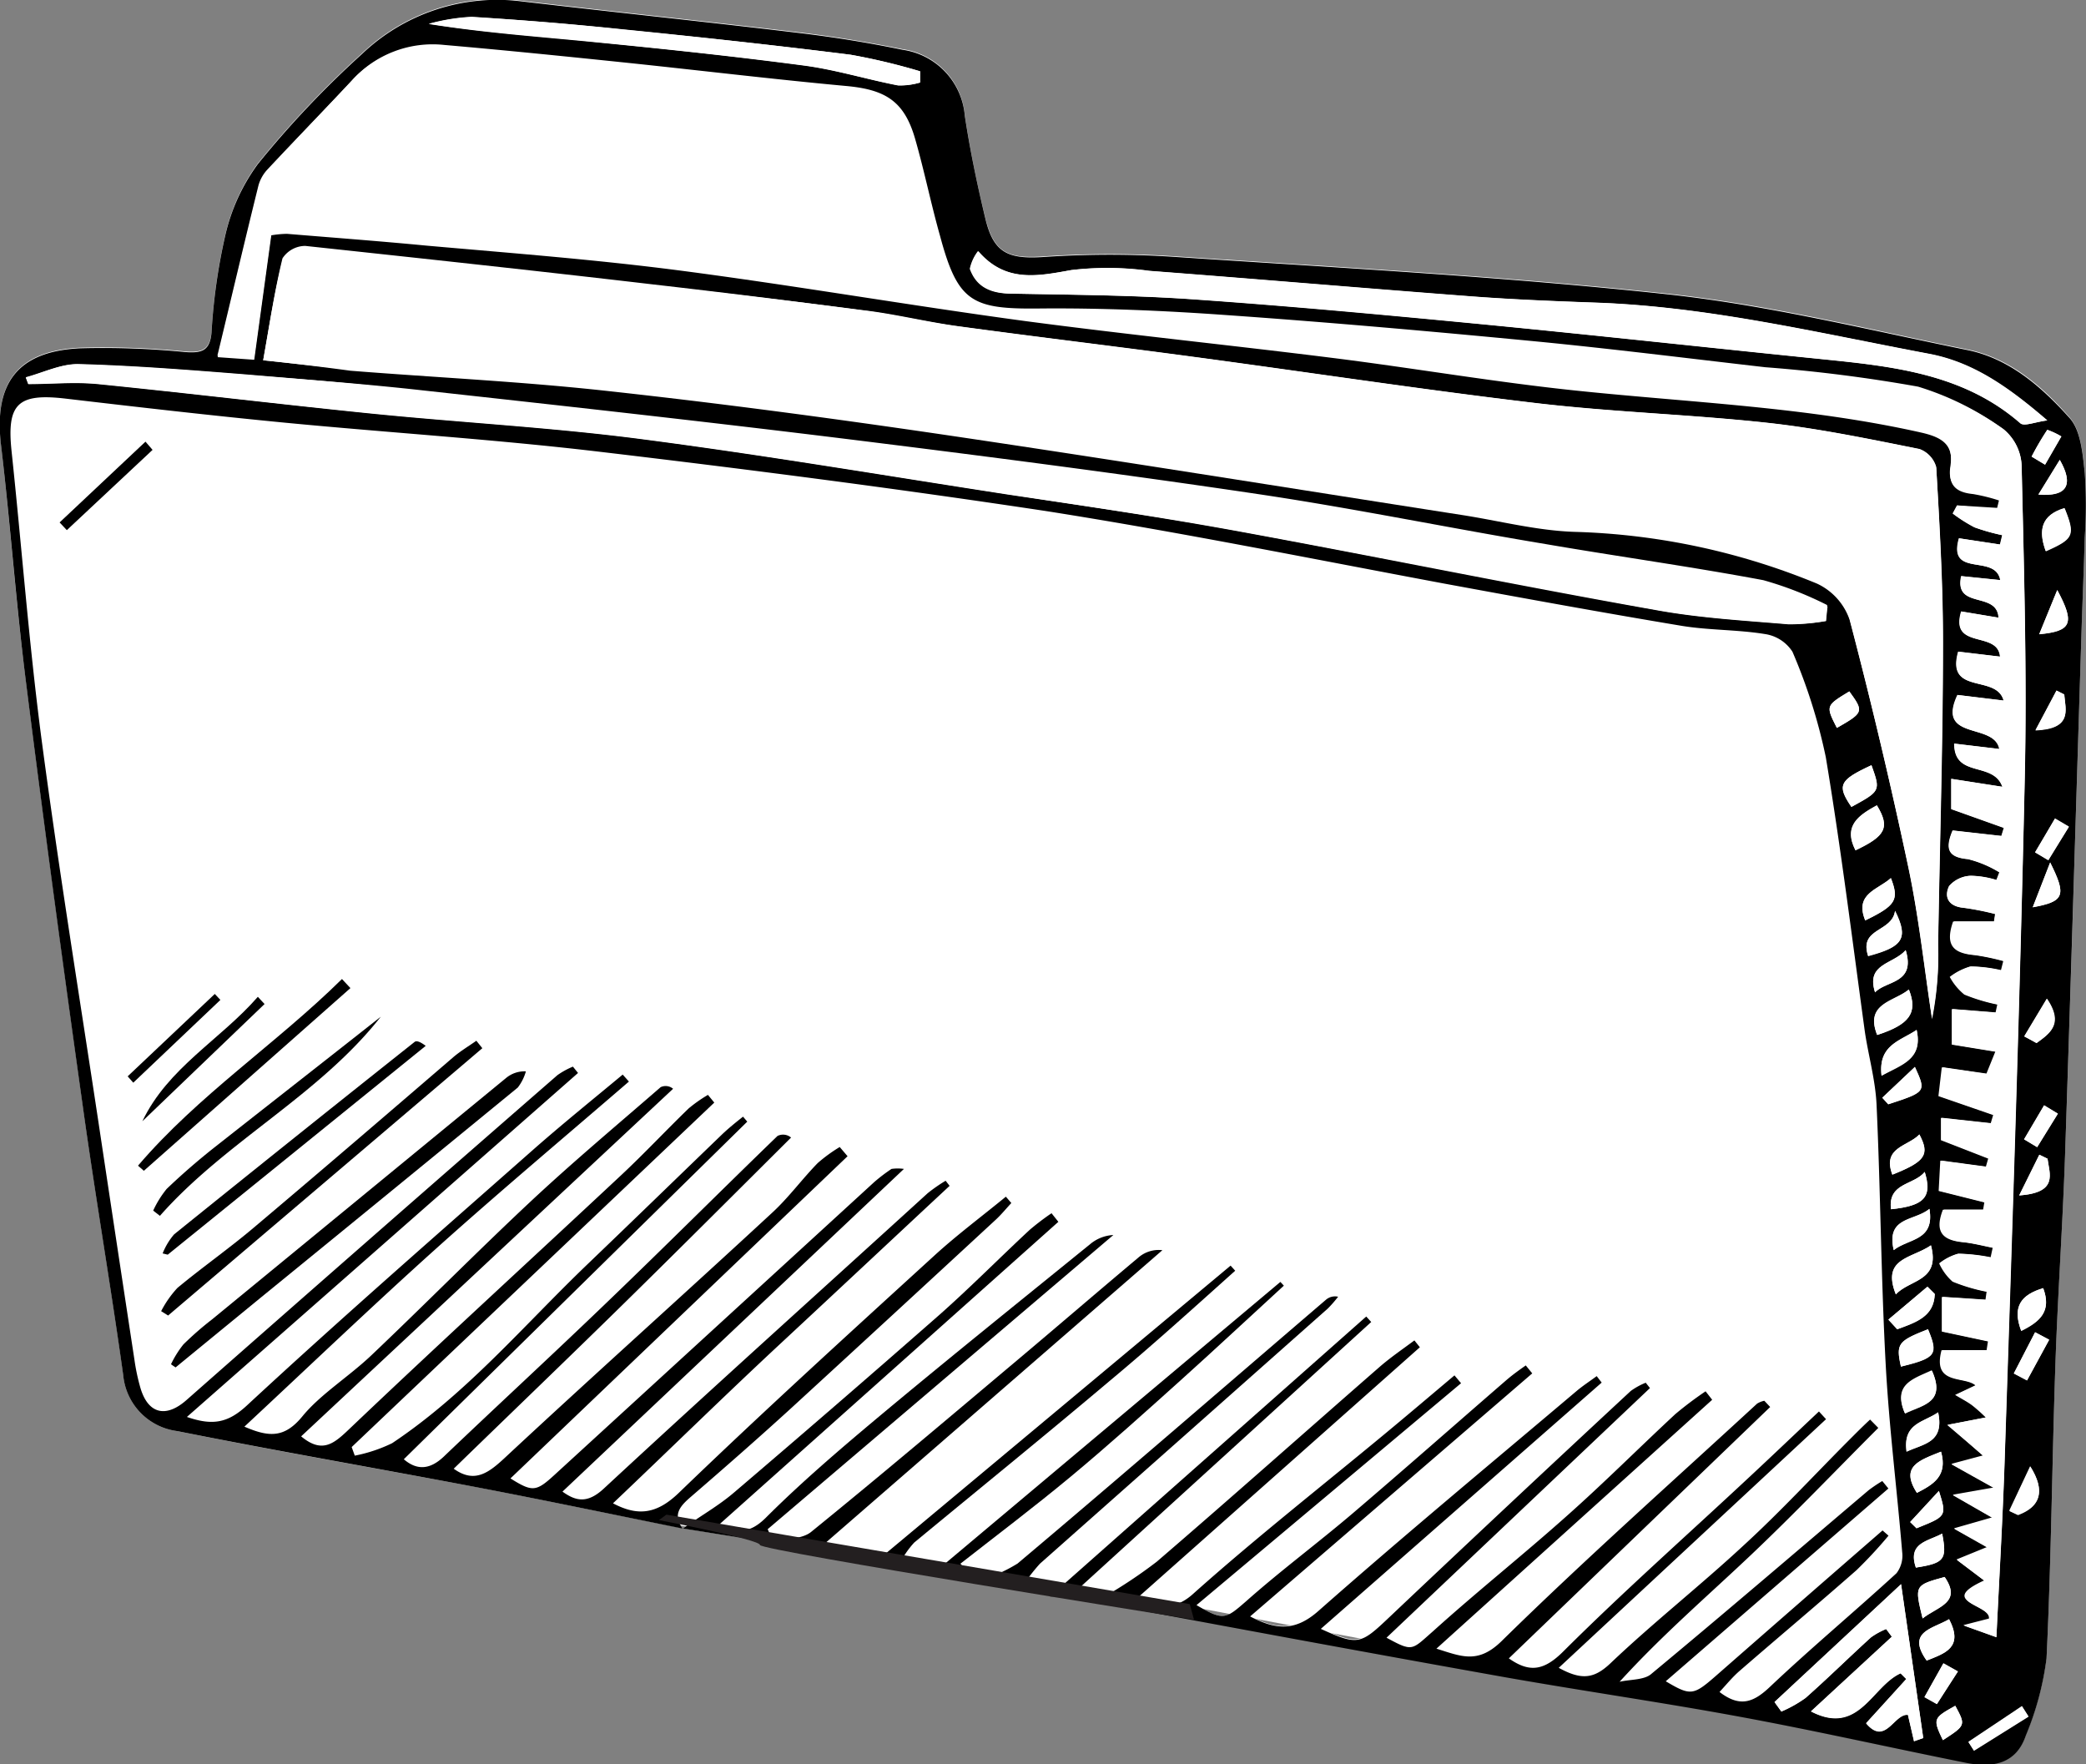 <svg id="folder" xmlns="http://www.w3.org/2000/svg" viewBox="0 0 167.63 141.76"><rect x="0" y="0" width="167.63" height="141.76" fill="#808080" stroke="none"/><defs><style>.cls-1{fill:#fff;}.cls-2{fill:#231f20;}</style></defs><title>CC_comodicons_big_incidentfolder</title><path class="cls-1" d="M29.88,75.42l2.94-.52,42.07,3.71,50.79,7.49,7.19,0.95,42,7.43L177.48,105,182,134s-0.52,10.74-.44,11.13,2.33,25.58,2,25.64,1.94,12.53,1.94,12.53l-1.12.82-7.57-1.78-28.33-5.2-23-4.33-27.8-4.15L83.6,166.13,73,163.79,63.91,162,56,160.56l-9.48-1.74-5.43-1.49-1.22-1.92-5.21-31.27L29.88,87.08,29.19,76.63Z" transform="translate(-28.74 -43.51)"/><path class="cls-1" d="M107.17,170.6l3.6,0.51a15.77,15.77,0,0,1,1.53-2q11.55-10.27,23.13-20.5a9.53,9.53,0,0,0,.83-0.95,1.12,1.12,0,0,0-.95.22c-8.26,7.08-16.5,14.19-24.81,21.22a12.74,12.74,0,0,1-3.37,1.46l-1.21-1.45c2.87-2.26,5.94-4.56,8.87-7s5.91-5.12,8.82-7.73,5.54-5.07,8.3-7.61l-0.28-.3-27.76,23.32Zm-23.56-4.28,10.81,1.73,27.72-24.14a2.49,2.49,0,0,0-1.94.6c-3.22,2.7-6.4,5.45-9.62,8.15-5.53,4.66-11.05,9.33-16.67,13.89-0.74.6-2,.54-3.06,0.78l-0.43-1,27.77-23.67a3.15,3.15,0,0,0-1.86.73c-5.52,4.48-11.06,8.93-16.52,13.48-3.28,2.74-6.53,5.54-9.58,8.54-1.25,1.23-2.21,1.21-3.7.5l27.24-24.28-0.55-.69a20.77,20.77,0,0,0-1.76,1.34c-2.44,2.28-4.78,4.66-7.29,6.86Q96,156.4,87.73,163.44c-1.28,1.09-2.75,1.94-4.13,2.91-0.86-1.15-.17-1.84.69-2.58,2.69-2.33,5.36-4.67,8-7.07q8.27-7.56,16.49-15.19c0.44-.41.82-0.88,1.23-1.32l-0.44-.51c-1.91,1.56-3.9,3-5.72,4.71C96.94,150.69,90,157,83.27,163.47c-1.78,1.71-3.28,1.91-5.3.85,4.58-4.34,9.07-8.62,13.59-12.87s9-8.42,13.54-12.63l-0.32-.41a12.88,12.88,0,0,0-1.44,1c-8.7,7.88-17.42,15.75-26,23.71-1.34,1.23-2.29,1-3.35.27l27.46-25.94a3.53,3.53,0,0,0-1,0A13.78,13.78,0,0,0,99,138.49Q86.19,150.23,73.35,162c-1.53,1.4-1.8,1.45-3.59.33l27.12-25.88-0.63-.74A12.27,12.27,0,0,0,94.49,137c-1.26,1.3-2.34,2.79-3.67,4-7.1,6.54-14.28,13-21.34,19.56-1.38,1.29-2.53,2.22-4.24,1,4.63-4.48,9.22-8.9,13.77-13.37s8.89-8.82,13.34-13.24a1,1,0,0,0-1.09-.13c-4.52,4.4-9,8.84-13.54,13.21-4.39,4.22-8.87,8.34-13.26,12.54-1.18,1.12-2.22,1.09-3.23.23l27.6-27.13-0.34-.4c-0.57.49-1.18,0.94-1.72,1.46-3.6,3.46-7.18,6.95-10.79,10.41-5.12,4.91-9.71,10.41-15.69,14.37a12.15,12.15,0,0,1-3,1L57,159.79,86.14,132.1l-0.51-.62a11.6,11.6,0,0,0-1.54,1.08c-1.82,1.77-3.56,3.63-5.42,5.36-7.21,6.74-14.49,13.4-21.64,20.2-1.32,1.25-2.29,2.31-4.09.8L82.83,131a0.93,0.93,0,0,0-1-.13c-3.49,3-7,6-10.43,9.17-4.34,4.05-8.51,8.29-12.82,12.38-1.79,1.7-4,3-5.53,4.89s-2.69,1.72-4.67.84c5.25-4.89,10.26-9.69,15.42-14.32s10.31-8.95,15.48-13.41l-0.5-.56c-2.43,2-4.91,4-7.29,6.12-7.67,6.77-15.38,13.5-22.89,20.45-1.55,1.44-2.78,1.65-4.84.94l31.47-27.64-0.41-.51a6.39,6.39,0,0,0-1.24.68q-14.92,13-29.8,26.1c-1.63,1.43-3.07,1.17-3.7-.91a16.51,16.51,0,0,1-.5-2.34q-1.47-9.64-2.92-19.28c-1.53-10.18-3.2-20.34-4.54-30.54-1-7.69-1.59-15.44-2.41-23.16-0.4-3.79.49-4.67,4.33-4.23,5.89,0.68,11.79,1.36,17.69,1.94,8.43,0.82,16.9,1.34,25.31,2.34,11.94,1.42,23.87,3,35.74,4.83,10.73,1.68,21.37,3.89,32.06,5.84,6.34,1.16,12.68,2.32,19,3.38,2.21,0.37,4.48.31,6.69,0.66a3.17,3.17,0,0,1,2.21,1.42,44.16,44.16,0,0,1,2.68,8.47c1.22,7.29,2.09,14.63,3.13,22,0.28,2,.86,3.95.95,5.94,0.31,6.93.36,13.87,0.73,20.79,0.27,5.06.91,10.1,1.33,15.16a2.32,2.32,0,0,1-.46,1.69c-3.36,3.07-6.86,6-10.17,9.13-1.3,1.23-2.39,1.69-4.05.41,0.54-.58,1-1.19,1.61-1.69,3.13-2.71,6.3-5.37,9.4-8.1a35.88,35.88,0,0,0,2.57-2.77L180,166.5q-6.71,5.85-13.42,11.71c-1.77,1.55-2,1.6-4,.41l17.84-15.49-0.49-.6a11.79,11.79,0,0,0-1.1.74c-5.81,4.92-11.59,9.88-17.45,14.75-0.61.51-1.7,0.44-2.56,0.64,3.44-3.78,7.11-6.92,10.61-10.24s6.79-6.76,10.18-10.16l-0.66-.67c-0.51.5-1,1-1.53,1.49-2.86,2.87-5.64,5.84-8.61,8.6-3.5,3.25-7.27,6.21-10.73,9.5-1.31,1.25-2.33,1.32-4.15.36l21.46-19.92-0.57-.62c-1.85,1.75-3.7,3.51-5.57,5.25-5,4.64-10.11,9.17-14.94,14-1.58,1.57-2.75,1.75-4.41.59l21-20.2-0.47-.5a1.8,1.8,0,0,0-.58.23c-6.87,6.33-13.87,12.54-20.53,19.08-1.91,1.87-3.29,1.24-5.24.61l22.16-20-0.53-.68a29.09,29.09,0,0,0-2.43,1.83c-2.93,2.71-5.76,5.54-8.74,8.2-3.52,3.14-7.21,6.08-10.72,9.24-1.73,1.56-1.61,1.69-3.75.53L161.32,155l-0.34-.43a5.58,5.58,0,0,0-1.2.66q-9.71,9.06-19.39,18.17c-2.33,2.21-2.53,2.3-5.52.95l22.57-19.78-0.4-.52c-0.54.4-1.11,0.77-1.62,1.2-6.93,5.86-13.92,11.64-20.72,17.65-1.9,1.68-3.45,1.54-5.51.46l22.67-19.49-0.52-.64c-0.53.39-1.08,0.76-1.57,1.19-4.11,3.56-8.19,7.17-12.33,10.69-2.82,2.4-5.8,4.61-8.56,7.06-1.61,1.43-1.77,1.61-4,.32l21.26-17.83-0.53-.63c-1.86,1.56-3.7,3.13-5.57,4.68-5.14,4.26-10.42,8.37-15.38,12.83-1.77,1.59-3.07.86-4.83,0.64l23-20.41-0.44-.55c-0.95.72-1.94,1.38-2.83,2.16-6,5.2-11.88,10.46-17.87,15.62a38.68,38.68,0,0,1-4.25,2.8l-2.35-.38,23.83-21.71-0.4-.44L113.1,171.81h4.38a4.56,4.56,0,0,0,1.3.76c10.31,1.92,20.61,3.83,30.93,5.67,6.31,1.12,12.67,2,19,3.2,6,1.12,12,2.47,18.05,3.68,2.08,0.42,4,.12,4.78-2.21a23.82,23.82,0,0,0,1.66-6.2c0.38-7.85.44-15.72,0.71-23.57,0.19-5.65.59-11.29,0.78-16.93,0.48-14,.88-28,1.32-42,0.08-2.53.19-5.06,0.26-7.59a38,38,0,0,0,0-5.16c-0.17-1.52-.31-3.37-1.22-4.41-2.2-2.5-4.81-4.77-8.21-5.46-8-1.63-16-3.61-24.11-4.48-13.12-1.42-26.32-2.12-39.49-3a78.75,78.75,0,0,0-10.62,0c-2.85.2-4-.26-4.69-3.06s-1.24-5.51-1.66-8.3a5.84,5.84,0,0,0-5-5.29c-2.69-.55-5.42-1-8.15-1.33-7.49-.9-15-1.68-22.48-2.56a15.72,15.72,0,0,0-12.8,4.22,78.92,78.92,0,0,0-8.37,8.84,15.53,15.53,0,0,0-2.64,5.8,47.19,47.19,0,0,0-1.09,7.72c-0.13,1.51-.79,1.7-2.12,1.6a66.93,66.93,0,0,0-8.47-.3c-5,.25-6.91,2.81-6.33,7.76,0.74,6.34,1.19,12.71,2,19,1.44,11.43,3,22.85,4.59,34.27,1,7.17,2.23,14.3,3.23,21.47A5,5,0,0,0,43,158.51c8,1.61,16.06,3,24.08,4.51C72.58,164.07,78.09,165.23,83.61,166.32ZM42.48,153.14l0.37,0.25,6.82-5.59Q60,139.36,70.31,130.89a3.8,3.8,0,0,0,.65-1.3,2.32,2.32,0,0,0-1.59.54l-23.63,19.4a25.71,25.71,0,0,0-2.29,2A8.13,8.13,0,0,0,42.48,153.14ZM128,145.62l-0.41-.44L99.13,169l2.52,0.52-0.46-.49a7.2,7.2,0,0,1,1.06-1.49c5.23-4.36,10.51-8.65,15.72-13C121.38,151.58,124.68,148.57,128,145.62ZM67.5,127.74L67,127.13c-0.61.43-1.26,0.82-1.83,1.3C59.88,133,54.62,137.51,49.31,142c-2,1.73-4.25,3.27-6.32,5a8.38,8.38,0,0,0-1.3,1.9l0.56,0.35ZM41.81,144.23l0.4,0.1L63,127.56c-0.52-.39-0.76-0.42-0.9-0.31Q52.38,135,42.74,142.71A5.36,5.36,0,0,0,41.81,144.23Zm17.53-19c-4.48,3.53-9,7-13.43,10.58-1.31,1-2.57,2.13-3.78,3.29a8.12,8.12,0,0,0-1.08,1.74l0.54,0.42C46.9,135.21,54.32,131.56,59.34,125.21Zm-19.51,12,0.47,0.4,16.6-14.72-0.68-.73C51,127.38,44.69,131.51,39.83,137.18Zm0.34-3.57L50,124.19l-0.58-.57C46.45,127.06,42.24,129.3,40.18,133.61ZM33.53,85.49l0.61,0.62L41,79.66,40.43,79ZM39,130l0.46,0.51,7-6.65L46,123.4Z" transform="translate(-28.74 -43.51)"/><path d="M117.47,171.82A38.26,38.26,0,0,0,121.7,169c6-5.16,11.91-10.42,17.87-15.62,0.89-.78,1.88-1.45,2.83-2.16l0.44,0.55-23,20.41c1.76,0.22,3.05,1,4.83-.64,5-4.46,10.24-8.57,15.38-12.83,1.87-1.55,3.72-3.12,5.57-4.68l0.53,0.63-21.26,17.83c2.19,1.29,2.35,1.11,4-.32,2.76-2.45,5.74-4.66,8.56-7.06,4.14-3.53,8.22-7.13,12.33-10.69,0.5-.43,1-0.79,1.57-1.19l0.52,0.64L129.2,173.4c2.06,1.08,3.61,1.23,5.51-.46,6.8-6,13.79-11.79,20.72-17.65,0.51-.43,1.08-0.8,1.62-1.2l0.4,0.52L134.88,174.4c3,1.36,3.19,1.26,5.52-.95q9.65-9.13,19.39-18.17a5.58,5.58,0,0,1,1.2-.66l0.34,0.43-21.17,20.06c2.14,1.16,2,1,3.75-.53,3.5-3.16,7.2-6.1,10.72-9.24,3-2.66,5.81-5.48,8.74-8.2a29.09,29.09,0,0,1,2.43-1.83l0.53,0.68-22.16,20c2,0.62,3.33,1.26,5.24-.61,6.66-6.54,13.66-12.75,20.53-19.08a1.8,1.8,0,0,1,.58-0.23l0.47,0.5-21,20.2c1.66,1.17,2.83,1,4.41-.59,4.83-4.81,9.94-9.33,14.94-14,1.87-1.74,3.71-3.5,5.57-5.25l0.57,0.62L154,177.53c1.82,1,2.83.89,4.15-.36,3.46-3.29,7.23-6.25,10.73-9.5,3-2.75,5.74-5.73,8.61-8.6,0.5-.5,1-1,1.53-1.49l0.66,0.67c-3.39,3.39-6.7,6.86-10.18,10.16s-7.17,6.46-10.61,10.24c0.87-.2,2-0.13,2.56-0.64,5.86-4.86,11.64-9.82,17.45-14.75a11.79,11.79,0,0,1,1.1-.74l0.49,0.6L162.6,178.61c2,1.19,2.22,1.14,4-.41q6.7-5.87,13.42-11.71l0.48,0.42a35.88,35.88,0,0,1-2.57,2.77c-3.1,2.73-6.28,5.39-9.4,8.1-0.58.5-1.07,1.11-1.61,1.69,1.66,1.28,2.75.82,4.05-.41,3.31-3.13,6.81-6.05,10.17-9.13a2.32,2.32,0,0,0,.46-1.69c-0.42-5.06-1.06-10.1-1.33-15.16-0.37-6.92-.41-13.86-0.73-20.79-0.09-2-.67-4-0.95-5.94-1-7.32-1.91-14.66-3.13-22a44.16,44.16,0,0,0-2.68-8.47,3.17,3.17,0,0,0-2.21-1.42c-2.21-.36-4.49-0.3-6.69-0.66-6.36-1.06-12.7-2.22-19-3.38-10.69-2-21.33-4.15-32.06-5.84C100.9,82.78,89,81.24,77,79.82c-8.41-1-16.87-1.53-25.31-2.34-5.9-.57-11.8-1.25-17.69-1.94-3.84-.45-4.73.43-4.33,4.23,0.82,7.72,1.4,15.47,2.41,23.16,1.35,10.2,3,20.36,4.54,30.54q1.45,9.64,2.92,19.28a16.51,16.51,0,0,0,.5,2.34c0.64,2.08,2.08,2.35,3.7.91q14.86-13.09,29.8-26.1a6.39,6.39,0,0,1,1.24-.68l0.41,0.51L43.76,157.37c2.06,0.71,3.29.5,4.84-.94,7.5-6.95,15.22-13.68,22.89-20.45,2.38-2.1,4.85-4.09,7.29-6.12l0.5,0.56c-5.17,4.46-10.4,8.85-15.48,13.41s-10.17,9.43-15.42,14.32c2,0.87,3.24.91,4.67-.84s3.74-3.19,5.53-4.89c4.31-4.09,8.48-8.32,12.82-12.38,3.38-3.16,6.93-6.13,10.43-9.17a0.93,0.93,0,0,1,1,.13L52.94,158.93c1.81,1.51,2.77.45,4.09-.8,7.15-6.8,14.43-13.46,21.64-20.2,1.85-1.73,3.59-3.59,5.42-5.36a11.6,11.6,0,0,1,1.54-1.08l0.51,0.62L57,159.79l0.25,0.69a12.15,12.15,0,0,0,3-1c6-4,10.57-9.46,15.69-14.37,3.61-3.46,7.19-6.94,10.79-10.41,0.54-.52,1.14-1,1.72-1.46l0.34,0.4-27.6,27.13c1,0.86,2.05.9,3.23-.23,4.4-4.2,8.88-8.32,13.26-12.54,4.55-4.37,9-8.82,13.54-13.21a1,1,0,0,1,1.09.13c-4.44,4.42-8.87,8.85-13.34,13.24s-9.15,8.88-13.77,13.37c1.71,1.23,2.86.3,4.24-1,7.06-6.57,14.25-13,21.34-19.56,1.33-1.22,2.41-2.71,3.67-4a12.27,12.27,0,0,1,1.77-1.29l0.63,0.74L69.76,162.31c1.79,1.12,2.07,1.07,3.59-.33Q86.19,150.22,99,138.49a13.78,13.78,0,0,1,1.38-1.05,3.53,3.53,0,0,1,1,0L73.94,163.37c1.06,0.76,2,1,3.35-.27,8.63-8,17.35-15.83,26-23.71a12.88,12.88,0,0,1,1.44-1l0.32,0.41c-4.52,4.21-9,8.41-13.54,12.63S82.54,160,78,164.31c2,1.06,3.52.87,5.3-.85C90,157,96.94,150.69,103.85,144.38c1.82-1.66,3.81-3.14,5.72-4.71l0.44,0.51c-0.41.44-.79,0.91-1.23,1.32q-8.23,7.61-16.49,15.19c-2.63,2.4-5.3,4.74-8,7.07-0.86.74-1.54,1.43-.69,2.58h0c-5.52-1.11-11-2.26-16.55-3.32C59,161.49,51,160.11,43,158.51A5,5,0,0,1,38.64,154c-1-7.17-2.23-14.3-3.23-21.47-1.6-11.41-3.15-22.83-4.59-34.27-0.8-6.33-1.25-12.7-2-19-0.58-4.94,1.31-7.51,6.33-7.76a66.93,66.93,0,0,1,8.47.3c1.33,0.1,2-.09,2.12-1.6a47.19,47.19,0,0,1,1.09-7.72,15.53,15.53,0,0,1,2.64-5.8,78.92,78.92,0,0,1,8.37-8.84,15.72,15.72,0,0,1,12.8-4.22c7.49,0.88,15,1.66,22.48,2.56,2.73,0.33,5.45.77,8.15,1.33a5.84,5.84,0,0,1,5,5.29c0.42,2.79,1,5.56,1.66,8.3s1.83,3.25,4.69,3.06a78.75,78.75,0,0,1,10.62,0c13.17,0.88,26.37,1.58,39.49,3,8.11,0.88,16.1,2.85,24.11,4.48,3.4,0.69,6,3,8.21,5.46,0.91,1,1.05,2.89,1.22,4.41a38,38,0,0,1,0,5.16c-0.07,2.53-.18,5.06-0.26,7.59-0.44,14-.85,28-1.32,42-0.19,5.65-.59,11.29-0.78,16.93-0.27,7.86-.33,15.72-0.71,23.57a23.82,23.82,0,0,1-1.66,6.2c-0.78,2.32-2.7,2.62-4.78,2.21-6-1.2-12-2.56-18.05-3.68-6.3-1.17-12.66-2.08-19-3.2-10.32-1.84-20.63-3.75-30.93-5.67a4.56,4.56,0,0,1-1.3-.76h0Zm71.7,3.25c0.23-5,.51-9.65.66-14.36,0.58-18.2,1.21-36.4,1.61-54.6,0.19-8.41-.06-16.82-0.25-25.23A4,4,0,0,0,189.74,78a23.2,23.2,0,0,0-6.92-3.33,122.3,122.3,0,0,0-12.27-1.56c-6.19-.71-12.38-1.5-18.58-2.09-8.23-.79-16.47-1.51-24.71-2.1-5-.36-10.09-0.58-15.13-0.53-5.38.06-6.49-.55-7.91-5.84-0.7-2.59-1.22-5.22-2-7.79-0.88-3-2.38-4-5.54-4.25-6-.55-11.89-1.27-17.84-1.89-4.82-.5-9.64-1-14.47-1.41A8.7,8.7,0,0,0,57,50c-2.23,2.38-4.52,4.72-6.75,7.11a3.09,3.09,0,0,0-.74,1.3c-1.11,4.48-2.17,9-3.3,13.68l2.94,0.21,1.37-10a8.24,8.24,0,0,1,1.26-.12c3.75,0.3,7.5.59,11.24,0.95,6.79,0.64,13.59,1.16,20.35,2,9.26,1.21,18.48,2.81,27.74,4.06,8.33,1.13,16.7,2,25,3,6.47,0.82,12.91,1.92,19.39,2.6,9.22,1,18.51,1.3,27.61,3.36,1.76,0.4,2.64,1,2.36,2.85-0.22,1.42.49,2,1.8,2.09a14.49,14.49,0,0,1,2.13.53l-0.17.7L186,84.12l-0.35.65a12.21,12.21,0,0,0,1.75,1.11,16.66,16.66,0,0,0,2.23.63l-0.18.75-3.3-.5c-0.92,3.23,2.92,1.2,3.32,3.36l-3.14-.32c-0.58,2.7,2.89,1.18,3,3.34l-3-.5c-0.93,3.11,2.94,1.5,3.12,3.63l-3.36-.4c-1,3.53,3.07,1.78,3.65,3.93l-3.71-.45c-1.73,3.71,2.95,2.18,3.36,4.34l-3.62-.43c0,2.8,3.13,1.39,3.87,3.47l-4.11-.64v2.44l4.23,1.51-0.2.65-3.92-.44c-0.64,1.53-.32,2.16,1.24,2.3a8.94,8.94,0,0,1,2.52,1.06l-0.24.62a7.53,7.53,0,0,0-2.06-.34,2.42,2.42,0,0,0-1.74.82c-0.44.92,0,1.64,1.16,1.75a22.21,22.21,0,0,1,2.54.5l-0.09.6h-3.28c-0.7,2,.12,2.56,1.73,2.7a18.47,18.47,0,0,1,2.3.48l-0.19.75a11.48,11.48,0,0,0-2.48-.31,4.91,4.91,0,0,0-1.63.83,4.74,4.74,0,0,0,1.17,1.42,14.54,14.54,0,0,0,2.65.8l-0.14.65-3.52-.28v2.85l3.5,0.57-0.72,1.78-3.58-.52-0.27,2.31,4.4,1.52-0.2.67-4-.44v1.79l3.8,1.48-0.19.66-3.66-.49-0.13,2.43,3.67,0.92-0.1.59h-3.23c-0.73,1.88.09,2.46,1.6,2.61,0.81,0.08,1.6.29,2.4,0.45l-0.17.78a14.89,14.89,0,0,0-2.64-.3,4.22,4.22,0,0,0-1.49.77,4.3,4.3,0,0,0,1.08,1.47,14.37,14.37,0,0,0,2.73.81l-0.09.65-3.51-.23v2.78l3.71,0.79-0.11.71h-3.62c-0.75,2.84,1.82,2.05,2.72,2.82l-1.63.77c0.47,0.29,1,.55,1.41.87a13.2,13.2,0,0,1,1.05.94l-3.1.6,2.88,2.45-2.54.68,3.4,1.9-3.29.58,3.17,1.82-3.07.88,2.66,1.5-2.45,1,2.21,1.69c-3.81,1.74.51,1.88,0.39,3.06l-2.06.53ZM49.89,72.46c2.58,0.27,4.8.54,7,.72,6.8,0.54,13.62.86,20.4,1.6,9,1,18,2.17,26.94,3.49,14,2.07,27.93,4.32,41.89,6.49,3.06,0.48,6.12,1.29,9.2,1.37a55,55,0,0,1,19.43,4.16,5,5,0,0,1,2.61,2.89q2.6,10,4.74,20c0.84,4,1.28,8.07,1.89,12.11a26.61,26.61,0,0,0,.49-6c0.13-8,.37-16,0.39-23.94,0-4.78-.27-9.56-0.54-14.34A2.18,2.18,0,0,0,183,79.59c-4-.8-8.07-1.65-12.15-2.1-6.2-.68-12.45-0.86-18.65-1.59-9.21-1.09-18.37-2.49-27.56-3.72-6.3-.85-12.62-1.6-18.92-2.46-2.57-.35-5.11-1-7.69-1.29-5.6-.73-11.22-1.39-16.83-2-9.29-1.07-18.59-2.12-27.9-3.09a2.2,2.2,0,0,0-1.83,1C50.81,66.86,50.42,69.5,49.89,72.46Zm125.58,21,0.13-1.21a28.24,28.24,0,0,0-5.13-2c-5.8-1.09-11.66-1.9-17.49-2.9-7.68-1.32-15.32-2.9-23-4-11-1.64-22.08-3.07-33.14-4.44-11.35-1.4-22.72-2.66-34.09-3.91C58,74.35,53.2,74,48.43,73.59,44,73.24,39.48,72.88,35,72.76c-1.38,0-2.78.68-4.18,1.06L31,74.35c1.87,0,3.75-.16,5.61,0,7.28,0.73,14.54,1.62,21.82,2.35s14.61,1.12,21.86,2.07c9.83,1.28,19.62,2.94,29.42,4.45,6.08,0.94,12.18,1.79,18.23,2.9,11.32,2.07,22.61,4.35,33.94,6.4,3.48,0.63,7,.83,10.57,1.13A16.58,16.58,0,0,0,175.47,93.41Zm17.8-16.13c-3.16-2.71-6-4.72-9.63-5.4-8.81-1.66-17.56-3.76-26.58-4.09-3.33-.12-6.66-0.25-10-0.5-8.67-.65-17.32-1.4-26-2.06a24.65,24.65,0,0,0-6.26-.06c-2.73.51-5.28,1-7.48-1.52a3.54,3.54,0,0,0-.65,1.41c0.57,1.6,1.86,2,3.45,2,4.85,0.09,9.71.12,14.55,0.46,7.73,0.54,15.46,1.26,23.18,2,9.09,0.88,18.16,1.88,27.25,2.8,5.71,0.58,11.4,1.15,16,5.17C191.43,77.78,192.26,77.42,193.27,77.29ZM182.55,183.43l0.74-.25-1.78-12.36-10.17,9.47,0.55,0.76a10.19,10.19,0,0,0,1.94-1.09c1.79-1.58,3.49-3.26,5.26-4.87a5.85,5.85,0,0,1,1.22-.67l0.46,0.62-6.5,6c3.86,2,4.88-2,7.2-3.06l0.46,0.46L178.7,182c1.55,1.84,2.24-.79,3.36-0.68ZM102.68,50.14V49.24a50.45,50.45,0,0,0-5.58-1.33c-6.11-.77-12.22-1.43-18.35-2.05-4-.41-8.06-0.74-12.1-1a15.84,15.84,0,0,0-3.45.56c4.6,0.73,9.08,1,13.54,1.48,5.54,0.55,11.08,1.13,16.6,1.86,2.55,0.34,5,1.11,7.57,1.6A5.6,5.6,0,0,0,102.68,50.14Zm81.23,93.44c-1.56,1.07-4,1-2.82,3.94C182.22,146.3,184.68,146.49,183.91,143.58Zm-4.33-16.91c2.61-.84,3.29-1.78,2.55-3.65C180.94,124,178.56,124.12,179.59,126.68Zm1.91,26.65c2.84-.7,3-1,2.18-3C181.25,151.27,181.09,151.49,181.5,153.33Zm-3.65-41.49c2.45-1.15,2.79-1.86,1.72-3.61C178.13,109,176.81,109.87,177.85,111.84Zm7.52,61.79c-1.31.77-3.44,1-1.8,3.32C185,176.37,186.56,175.91,185.37,173.63Zm-1.39-20c-1.47.69-3.15,1.1-2.17,3.42C183.24,156.41,185.11,156.22,184,153.68ZM179.13,105c-2.59,1.21-2.79,1.63-1.61,3.35C179.87,107.05,179.87,107.05,179.13,105Zm1.36,44.56,0.7,0.77c1.45-.53,3-1,3-2.82l-0.59-.59Zm-1.64-29.21c2.8-.75,3.28-1.4,2.17-3.63C180.79,118.44,178.11,118.05,178.86,120.32Zm12.56,6.45,1,0.52c1.07-.78,2.2-1.53.83-3.56Zm-11.47,3.16c1.62-.9,3.34-1.3,2.82-3.67C181.44,127.16,179.66,127.47,179.94,129.93Zm11.22,20.51c1.52-.75,2.46-1.58,1.77-3.43C191.15,147.55,190.43,148.5,191.16,150.44Zm2-62.66c2.24-1,2.37-1.28,1.5-3.45C192.77,84.9,192.53,86.13,193.13,87.78Zm-1.26,73.55-1.67,3.58,0.68,0.32C192.67,164.6,193.16,163.38,191.88,161.33ZM180.81,137.9c2.67-1.06,3-1.6,2.17-3.23C182.07,135.63,180,135.69,180.81,137.9Zm2.43,35.66c1.25-1,3.18-1.27,1.77-3.33C182.59,170.9,182.59,170.9,183.24,173.56Zm-2.54-32.88c2.7-.28,3.34-1,2.71-3C182.54,138.76,180.44,138.53,180.7,140.68Zm1.18-20.82c-1,1.18-3.21,1.06-2.46,3.39C180.31,122.29,182.7,122.57,181.88,119.86Zm-3.25-2.39c2.46-1.2,2.74-1.65,2.06-3.4C179.66,115,177.75,115.32,178.63,117.47Zm4.15,46c1.32-.67,2.49-1.35,1.94-3.31C183,160.86,181.4,161.32,182.78,163.47Zm9.83-69c2.62-.25,2.88-0.88,1.45-3.55Zm-8.82,46.17c-1.2,1-3.5.61-2.87,3.31C182.12,143,184.22,143.23,183.79,140.66ZM176.35,102c2.16-1.23,2.18-1.3,1-2.93C175.45,100.22,175.45,100.22,176.35,102Zm17.06,49.17-1.13-.6-1.71,3.31,1.06,0.56ZM184.49,157c-1.19.82-2.85,0.86-2.54,3.16C183.37,159.51,185,159.43,184.49,157Zm-1.79,12.47c2.29-.37,2.51-0.65,2.11-2.73C183.68,167.37,182,167.46,182.7,169.48ZM180,131.72l0.48,0.52c3.05-1,3.05-1,2.14-3Zm14.27-51.26-1.72,2.79C194.89,83.41,195.39,82.43,194.26,80.46Zm-2.52,101-0.52-.82-4.3,2.87,0.44,0.69Zm3.24-71.5-1.12-.65L192.27,112l1.06,0.63ZM194.11,133l-1.11-.67-1.61,2.73,1.05,0.63Zm-1.8-30.83c3-.12,2.42-1.6,2.3-2.87L194,99ZM191,139.57c3.16-.23,2.43-1.72,2.28-2.95l-0.66-.32Zm-5.13,41c-1.79,1-1.82,1.06-1,2.76C186.71,182.15,186.71,182.15,185.87,180.59Zm6.22-64.16c2.55-.47,2.73-0.93,1.4-3.6Zm-9.85,49.4,0.51,0.51c2.43-1,2.43-1,1.8-3Zm3.83,12-1.15-.65-1.52,2.71,1,0.56ZM192,80.2l1.08,0.65,1.31-2.27a6.27,6.27,0,0,0-1.13-.53A22.83,22.83,0,0,0,192,80.2Z" transform="translate(-28.74 -43.51)"/><path d="M83.6,166.35c1.38-1,2.86-1.82,4.13-2.91q8.28-7.06,16.46-14.24c2.5-2.21,4.85-4.59,7.29-6.86a20.77,20.77,0,0,1,1.76-1.34l0.55,0.69L86.55,166c1.49,0.71,2.44.73,3.7-.5,3-3,6.3-5.8,9.58-8.54,5.46-4.55,11-9,16.52-13.48a3.15,3.15,0,0,1,1.86-.73L90.43,166.39l0.43,1c1-.25,2.32-0.18,3.06-0.78,5.62-4.56,11.13-9.23,16.67-13.89,3.22-2.71,6.4-5.45,9.62-8.15a2.49,2.49,0,0,1,1.94-.6L94.42,168.06l-10.82-1.73v0Z" transform="translate(-28.74 -43.51)"/><path d="M42.48,153.14a8.13,8.13,0,0,1,1-1.6,25.71,25.71,0,0,1,2.29-2l23.63-19.4A2.32,2.32,0,0,1,71,129.6a3.8,3.8,0,0,1-.65,1.3Q60,139.38,49.67,147.8l-6.82,5.59Z" transform="translate(-28.74 -43.51)"/><path d="M128,145.62c-3.35,3-6.66,6-10.07,8.84-5.2,4.39-10.49,8.68-15.72,13a7.2,7.2,0,0,0-1.06,1.49l0.46,0.49L99.13,169l28.5-23.79Z" transform="translate(-28.74 -43.51)"/><path d="M107.15,170.61l-3.28-.77,27.76-23.32,0.28,0.3c-2.77,2.54-5.51,5.1-8.3,7.61s-5.81,5.23-8.82,7.73-6,4.75-8.87,7l1.21,1.45h0Z" transform="translate(-28.74 -43.51)"/><path d="M67.5,127.74L42.25,149.22l-0.56-.35A8.38,8.38,0,0,1,43,147c2.06-1.71,4.27-3.25,6.32-5,5.32-4.49,10.57-9,15.87-13.56,0.57-.48,1.22-0.87,1.83-1.3Z" transform="translate(-28.74 -43.51)"/><path d="M107.14,170.61a12.74,12.74,0,0,0,3.37-1.46c8.31-7,16.54-14.14,24.81-21.22a1.12,1.12,0,0,1,.95-0.22,9.53,9.53,0,0,1-.83.95q-11.56,10.25-23.13,20.5a15.77,15.77,0,0,0-1.53,2l-3.61-.51h0Z" transform="translate(-28.74 -43.51)"/><path d="M117.49,171.81H113.1l25.43-22.51,0.4,0.44L115.1,171.45l2.36,0.37Z" transform="translate(-28.74 -43.51)"/><path d="M41.81,144.23a5.36,5.36,0,0,1,.92-1.53q9.63-7.77,19.32-15.46c0.13-.11.38-0.08,0.9,0.31L42.22,144.33Z" transform="translate(-28.74 -43.51)"/><path d="M59.34,125.21c-5,6.35-12.45,10-17.75,16l-0.54-.42a8.12,8.12,0,0,1,1.08-1.74c1.2-1.15,2.47-2.25,3.78-3.29C50.37,132.25,54.86,128.74,59.34,125.21Z" transform="translate(-28.74 -43.51)"/><path d="M39.83,137.18c4.85-5.68,11.13-9.81,16.39-15l0.68,0.73L40.3,137.59Z" transform="translate(-28.74 -43.51)"/><path d="M40.18,133.61c2.06-4.31,6.27-6.55,9.28-10L50,124.19Z" transform="translate(-28.74 -43.51)"/><path d="M33.53,85.49L40.43,79,41,79.66l-6.89,6.45Z" transform="translate(-28.74 -43.51)"/><path d="M39,130l7-6.62,0.45,0.48-7,6.65Z" transform="translate(-28.74 -43.51)"/><path class="cls-1" d="M189.17,175.07l-2.59-.92,2.06-.53c0.12-1.18-4.2-1.32-.39-3.06L186,168.87l2.45-1-2.66-1.5,3.07-.88-3.17-1.82,3.29-.58-3.4-1.9,2.54-.68L185.29,158l3.1-.6a13.2,13.2,0,0,0-1.05-.94c-0.45-.31-0.94-0.58-1.41-0.87l1.63-.77c-0.9-.77-3.48,0-2.72-2.82h3.62l0.11-.71-3.71-.79v-2.78l3.51,0.23,0.09-.65a14.37,14.37,0,0,1-2.73-.81,4.3,4.3,0,0,1-1.08-1.47,4.22,4.22,0,0,1,1.49-.77,14.89,14.89,0,0,1,2.64.3l0.17-.78c-0.8-.15-1.59-0.36-2.4-0.45-1.51-.15-2.33-0.73-1.6-2.61h3.23l0.1-.59-3.67-.92,0.13-2.43,3.66,0.49,0.19-.66-3.8-1.48v-1.79l4,0.44,0.2-.67-4.4-1.52,0.27-2.31,3.58,0.52,0.72-1.78-3.5-.57v-2.85l3.52,0.28,0.14-.65a14.54,14.54,0,0,1-2.65-.8,4.74,4.74,0,0,1-1.17-1.42,4.91,4.91,0,0,1,1.63-.83,11.48,11.48,0,0,1,2.48.31l0.19-.75a18.47,18.47,0,0,0-2.3-.48c-1.61-.14-2.43-0.74-1.73-2.7H189l0.09-.6a22.21,22.21,0,0,0-2.54-.5c-1.21-.1-1.6-0.83-1.16-1.75a2.42,2.42,0,0,1,1.74-.82,7.53,7.53,0,0,1,2.06.34l0.24-.62a8.94,8.94,0,0,0-2.52-1.06c-1.56-.14-1.88-0.77-1.24-2.3l3.92,0.44,0.2-.65-4.23-1.51V106.1l4.11,0.64c-0.74-2.08-3.9-.67-3.87-3.47l3.62,0.43c-0.42-2.16-5.09-.62-3.36-4.34l3.71,0.45c-0.58-2.15-4.65-.4-3.65-3.93l3.36,0.4c-0.18-2.13-4.05-.52-3.12-3.63l3,0.5c-0.15-2.16-3.61-.64-3-3.34l3.14,0.32c-0.4-2.16-4.24-.14-3.32-3.36l3.3,0.5,0.18-.75a16.66,16.66,0,0,1-2.23-.63,12.21,12.21,0,0,1-1.75-1.11l0.35-.65,3.22,0.31,0.17-.7a14.49,14.49,0,0,0-2.13-.53c-1.32-.13-2-0.67-1.8-2.09,0.28-1.83-.6-2.45-2.36-2.85-9.1-2.05-18.39-2.4-27.61-3.36-6.48-.67-12.92-1.78-19.39-2.6-8.34-1.05-16.71-1.9-25-3-9.26-1.25-18.47-2.85-27.74-4.06-6.76-.88-13.56-1.4-20.35-2-3.74-.36-7.49-0.64-11.24-0.95a8.24,8.24,0,0,0-1.26.12l-1.37,10-2.94-.21c1.13-4.7,2.19-9.2,3.3-13.68a3.09,3.09,0,0,1,.74-1.3C52.46,54.76,54.75,52.42,57,50a8.7,8.7,0,0,1,7.43-2.88c4.83,0.42,9.65.91,14.47,1.41,5.95,0.62,11.88,1.34,17.84,1.89,3.16,0.29,4.67,1.22,5.54,4.25,0.74,2.57,1.27,5.21,2,7.79,1.42,5.29,2.53,5.9,7.91,5.84,5-.05,10.1.17,15.13,0.53,8.25,0.58,16.48,1.31,24.71,2.1,6.2,0.6,12.39,1.38,18.58,2.09a122.3,122.3,0,0,1,12.27,1.56A23.2,23.2,0,0,1,189.74,78a4,4,0,0,1,1.46,2.92c0.19,8.41.44,16.83,0.25,25.23-0.4,18.2-1,36.4-1.61,54.6C189.69,165.42,189.41,170.12,189.17,175.07Z" transform="translate(-28.74 -43.51)"/><path class="cls-1" d="M49.89,72.46c0.53-3,.92-5.6,1.55-8.19a2.2,2.2,0,0,1,1.83-1c9.3,1,18.6,2,27.9,3.09C86.78,67,92.4,67.7,98,68.44c2.58,0.34,5.12.94,7.69,1.29,6.3,0.86,12.62,1.62,18.92,2.46,9.19,1.23,18.36,2.63,27.56,3.72,6.19,0.73,12.45.91,18.65,1.59,4.08,0.45,8.12,1.29,12.15,2.1a2.18,2.18,0,0,1,1.37,1.53c0.28,4.77.56,9.56,0.54,14.34,0,8-.26,16-0.39,23.94a26.61,26.61,0,0,1-.49,6c-0.62-4-1.05-8.12-1.89-12.11q-2.12-10.08-4.74-20a5,5,0,0,0-2.61-2.89,55,55,0,0,0-19.43-4.16c-3.08-.09-6.13-0.9-9.2-1.37-14-2.18-27.91-4.43-41.89-6.49-9-1.32-17.94-2.51-26.94-3.49-6.78-.74-13.6-1.06-20.4-1.6C54.69,73,52.47,72.73,49.89,72.46Z" transform="translate(-28.74 -43.51)"/><path class="cls-1" d="M175.47,93.41a16.58,16.58,0,0,1-3,.27c-3.53-.3-7.09-0.5-10.57-1.13-11.33-2-22.61-4.33-33.94-6.4-6.05-1.1-12.15-2-18.23-2.9-9.8-1.51-19.59-3.17-29.42-4.45-7.25-.95-14.58-1.33-21.86-2.07s-14.54-1.62-21.82-2.35c-1.85-.19-3.74,0-5.61,0l-0.21-.53c1.39-.37,2.79-1.09,4.18-1.06,4.48,0.12,9,.48,13.42.83C53.2,74,58,74.35,62.72,74.88c11.37,1.25,22.74,2.51,34.09,3.91,11.06,1.37,22.12,2.8,33.14,4.44,7.71,1.15,15.35,2.73,23,4,5.82,1,11.68,1.81,17.49,2.9a28.24,28.24,0,0,1,5.13,2Z" transform="translate(-28.74 -43.51)"/><path class="cls-1" d="M193.27,77.29c-1,.13-1.84.49-2.13,0.24-4.61-4-10.31-4.59-16-5.17-9.08-.92-18.16-1.92-27.25-2.8-7.72-.75-15.44-1.47-23.18-2-4.84-.34-9.7-0.36-14.55-0.46-1.59,0-2.88-.43-3.45-2a3.54,3.54,0,0,1,.65-1.41c2.2,2.56,4.75,2,7.48,1.52a24.65,24.65,0,0,1,6.26.06c8.67,0.66,17.32,1.4,26,2.06,3.32,0.25,6.66.38,10,.5,9,0.33,17.77,2.43,26.58,4.09C187.26,72.57,190.11,74.57,193.27,77.29Z" transform="translate(-28.74 -43.51)"/><path class="cls-1" d="M182.55,183.43l-0.49-2.14c-1.12-.11-1.8,2.52-3.36.68l3.23-3.55-0.46-.46c-2.33,1-3.35,5.06-7.2,3.06l6.5-6-0.46-.62a5.85,5.85,0,0,0-1.22.67c-1.77,1.61-3.47,3.29-5.26,4.87a10.19,10.19,0,0,1-1.94,1.09l-0.55-.76,10.17-9.47,1.78,12.36Z" transform="translate(-28.74 -43.51)"/><path class="cls-1" d="M102.68,50.14a5.6,5.6,0,0,1-1.77.24c-2.53-.49-5-1.26-7.57-1.6-5.52-.73-11.06-1.32-16.6-1.86-4.46-.44-8.94-0.75-13.54-1.48a15.84,15.84,0,0,1,3.45-.56c4,0.23,8.08.56,12.1,1C84.87,46.48,91,47.14,97.1,47.91a50.45,50.45,0,0,1,5.58,1.33v0.91Z" transform="translate(-28.74 -43.51)"/><path class="cls-1" d="M183.91,143.58c0.77,2.9-1.69,2.72-2.82,3.94C179.94,144.6,182.35,144.65,183.91,143.58Z" transform="translate(-28.74 -43.51)"/><path class="cls-1" d="M179.59,126.68c-1-2.56,1.35-2.64,2.55-3.65C182.88,124.9,182.19,125.84,179.59,126.68Z" transform="translate(-28.74 -43.51)"/><path class="cls-1" d="M181.5,153.33c-0.41-1.84-.24-2.06,2.18-3C184.53,152.37,184.34,152.63,181.5,153.33Z" transform="translate(-28.74 -43.51)"/><path class="cls-1" d="M177.85,111.84c-1-2,.28-2.82,1.72-3.61C180.63,110,180.29,110.69,177.85,111.84Z" transform="translate(-28.74 -43.51)"/><path class="cls-1" d="M185.37,173.63c1.19,2.28-.35,2.74-1.8,3.32C181.92,174.62,184.06,174.41,185.37,173.63Z" transform="translate(-28.74 -43.51)"/><path class="cls-1" d="M184,153.68c1.13,2.54-.74,2.73-2.17,3.42C180.83,154.78,182.51,154.37,184,153.68Z" transform="translate(-28.74 -43.51)"/><path class="cls-1" d="M179.13,105c0.73,2.08.73,2.08-1.61,3.35C176.34,106.6,176.54,106.19,179.13,105Z" transform="translate(-28.74 -43.51)"/><path class="cls-1" d="M180.49,149.54l3.15-2.64,0.59,0.59c-0.08,1.81-1.59,2.29-3,2.82Z" transform="translate(-28.74 -43.51)"/><path class="cls-1" d="M178.86,120.32c-0.75-2.27,1.93-1.88,2.17-3.63C182.14,118.93,181.66,119.57,178.86,120.32Z" transform="translate(-28.74 -43.51)"/><path class="cls-1" d="M191.41,126.77l1.8-3c1.37,2,.24,2.79-0.83,3.56Z" transform="translate(-28.74 -43.51)"/><path class="cls-1" d="M179.94,129.93c-0.28-2.46,1.5-2.77,2.82-3.67C183.28,128.62,181.56,129,179.94,129.93Z" transform="translate(-28.74 -43.51)"/><path class="cls-1" d="M191.16,150.44c-0.73-1.94,0-2.89,1.77-3.43C193.62,148.86,192.68,149.69,191.16,150.44Z" transform="translate(-28.74 -43.51)"/><path class="cls-1" d="M193.13,87.78c-0.6-1.65-.37-2.88,1.5-3.45C195.5,86.5,195.37,86.81,193.13,87.78Z" transform="translate(-28.74 -43.51)"/><path class="cls-1" d="M191.88,161.33c1.28,2,.79,3.27-1,3.89l-0.68-.32Z" transform="translate(-28.74 -43.51)"/><path class="cls-1" d="M180.81,137.9c-0.86-2.21,1.27-2.26,2.17-3.23C183.85,136.29,183.47,136.84,180.81,137.9Z" transform="translate(-28.74 -43.51)"/><path class="cls-1" d="M183.24,173.56c-0.65-2.66-.65-2.66,1.77-3.33C186.42,172.29,184.49,172.6,183.24,173.56Z" transform="translate(-28.74 -43.51)"/><path class="cls-1" d="M180.7,140.68c-0.26-2.14,1.84-1.92,2.71-3C184,139.72,183.4,140.4,180.7,140.68Z" transform="translate(-28.74 -43.51)"/><path class="cls-1" d="M181.88,119.86c0.82,2.71-1.57,2.43-2.46,3.39C178.67,120.92,180.86,121,181.88,119.86Z" transform="translate(-28.74 -43.51)"/><path class="cls-1" d="M178.63,117.47c-0.88-2.15,1-2.45,2.06-3.4C181.37,115.82,181.09,116.28,178.63,117.47Z" transform="translate(-28.74 -43.51)"/><path class="cls-1" d="M182.78,163.47c-1.37-2.15.21-2.61,1.94-3.31C185.27,162.11,184.1,162.79,182.78,163.47Z" transform="translate(-28.74 -43.51)"/><path class="cls-1" d="M192.61,94.48l1.45-3.55C195.49,93.6,195.23,94.23,192.61,94.48Z" transform="translate(-28.74 -43.51)"/><path class="cls-1" d="M183.79,140.66c0.43,2.58-1.67,2.36-2.87,3.31C180.29,141.27,182.59,141.67,183.79,140.66Z" transform="translate(-28.74 -43.51)"/><path class="cls-1" d="M176.35,102c-0.9-1.77-.9-1.77,1-2.93C178.53,100.69,178.51,100.76,176.35,102Z" transform="translate(-28.74 -43.51)"/><path class="cls-1" d="M193.41,151.16l-1.78,3.27-1.06-.56,1.71-3.31Z" transform="translate(-28.74 -43.51)"/><path class="cls-1" d="M184.49,157c0.49,2.42-1.12,2.5-2.54,3.16C181.64,157.87,183.3,157.83,184.49,157Z" transform="translate(-28.74 -43.51)"/><path class="cls-1" d="M182.7,169.48c-0.67-2,1-2.12,2.11-2.73C185.22,168.83,185,169.12,182.7,169.48Z" transform="translate(-28.74 -43.51)"/><path class="cls-1" d="M180,131.72l2.62-2.47c0.91,2,.91,2-2.14,3Z" transform="translate(-28.74 -43.51)"/><path class="cls-1" d="M194.26,80.46c1.13,2,.63,3-1.72,2.79Z" transform="translate(-28.74 -43.51)"/><path class="cls-1" d="M191.74,181.42l-4.38,2.74-0.44-.69,4.3-2.87Z" transform="translate(-28.74 -43.51)"/><path class="cls-1" d="M195,109.93l-1.65,2.7-1.06-.63,1.59-2.73Z" transform="translate(-28.74 -43.51)"/><path class="cls-1" d="M194.11,133l-1.66,2.69-1.05-.63,1.61-2.73Z" transform="translate(-28.74 -43.51)"/><path class="cls-1" d="M192.31,102.21L194,99l0.63,0.33C194.73,100.61,195.26,102.09,192.31,102.21Z" transform="translate(-28.74 -43.51)"/><path class="cls-1" d="M191,139.57l1.62-3.27,0.66,0.32C193.43,137.85,194.16,139.35,191,139.57Z" transform="translate(-28.74 -43.51)"/><path class="cls-1" d="M185.87,180.59c0.84,1.56.84,1.56-1,2.76C184.06,181.65,184.09,181.56,185.87,180.59Z" transform="translate(-28.74 -43.51)"/><path class="cls-1" d="M192.09,116.42l1.4-3.6C194.82,115.49,194.64,115.95,192.09,116.42Z" transform="translate(-28.74 -43.51)"/><path class="cls-1" d="M182.24,165.82l2.31-2.51c0.63,2.05.63,2.05-1.8,3Z" transform="translate(-28.74 -43.51)"/><path class="cls-1" d="M186.08,177.83l-1.7,2.62-1-.56,1.52-2.71Z" transform="translate(-28.74 -43.51)"/><path class="cls-1" d="M192,80.2a22.83,22.83,0,0,1,1.26-2.15,6.27,6.27,0,0,1,1.13.53l-1.31,2.27Z" transform="translate(-28.74 -43.51)"/><path class="cls-2" d="M82.29,165.22l42.06,7.19,0.34,1.25s-34.9-5.56-34.88-6-8.12-2-8.12-2Z" transform="translate(-28.74 -43.51)"/></svg>
